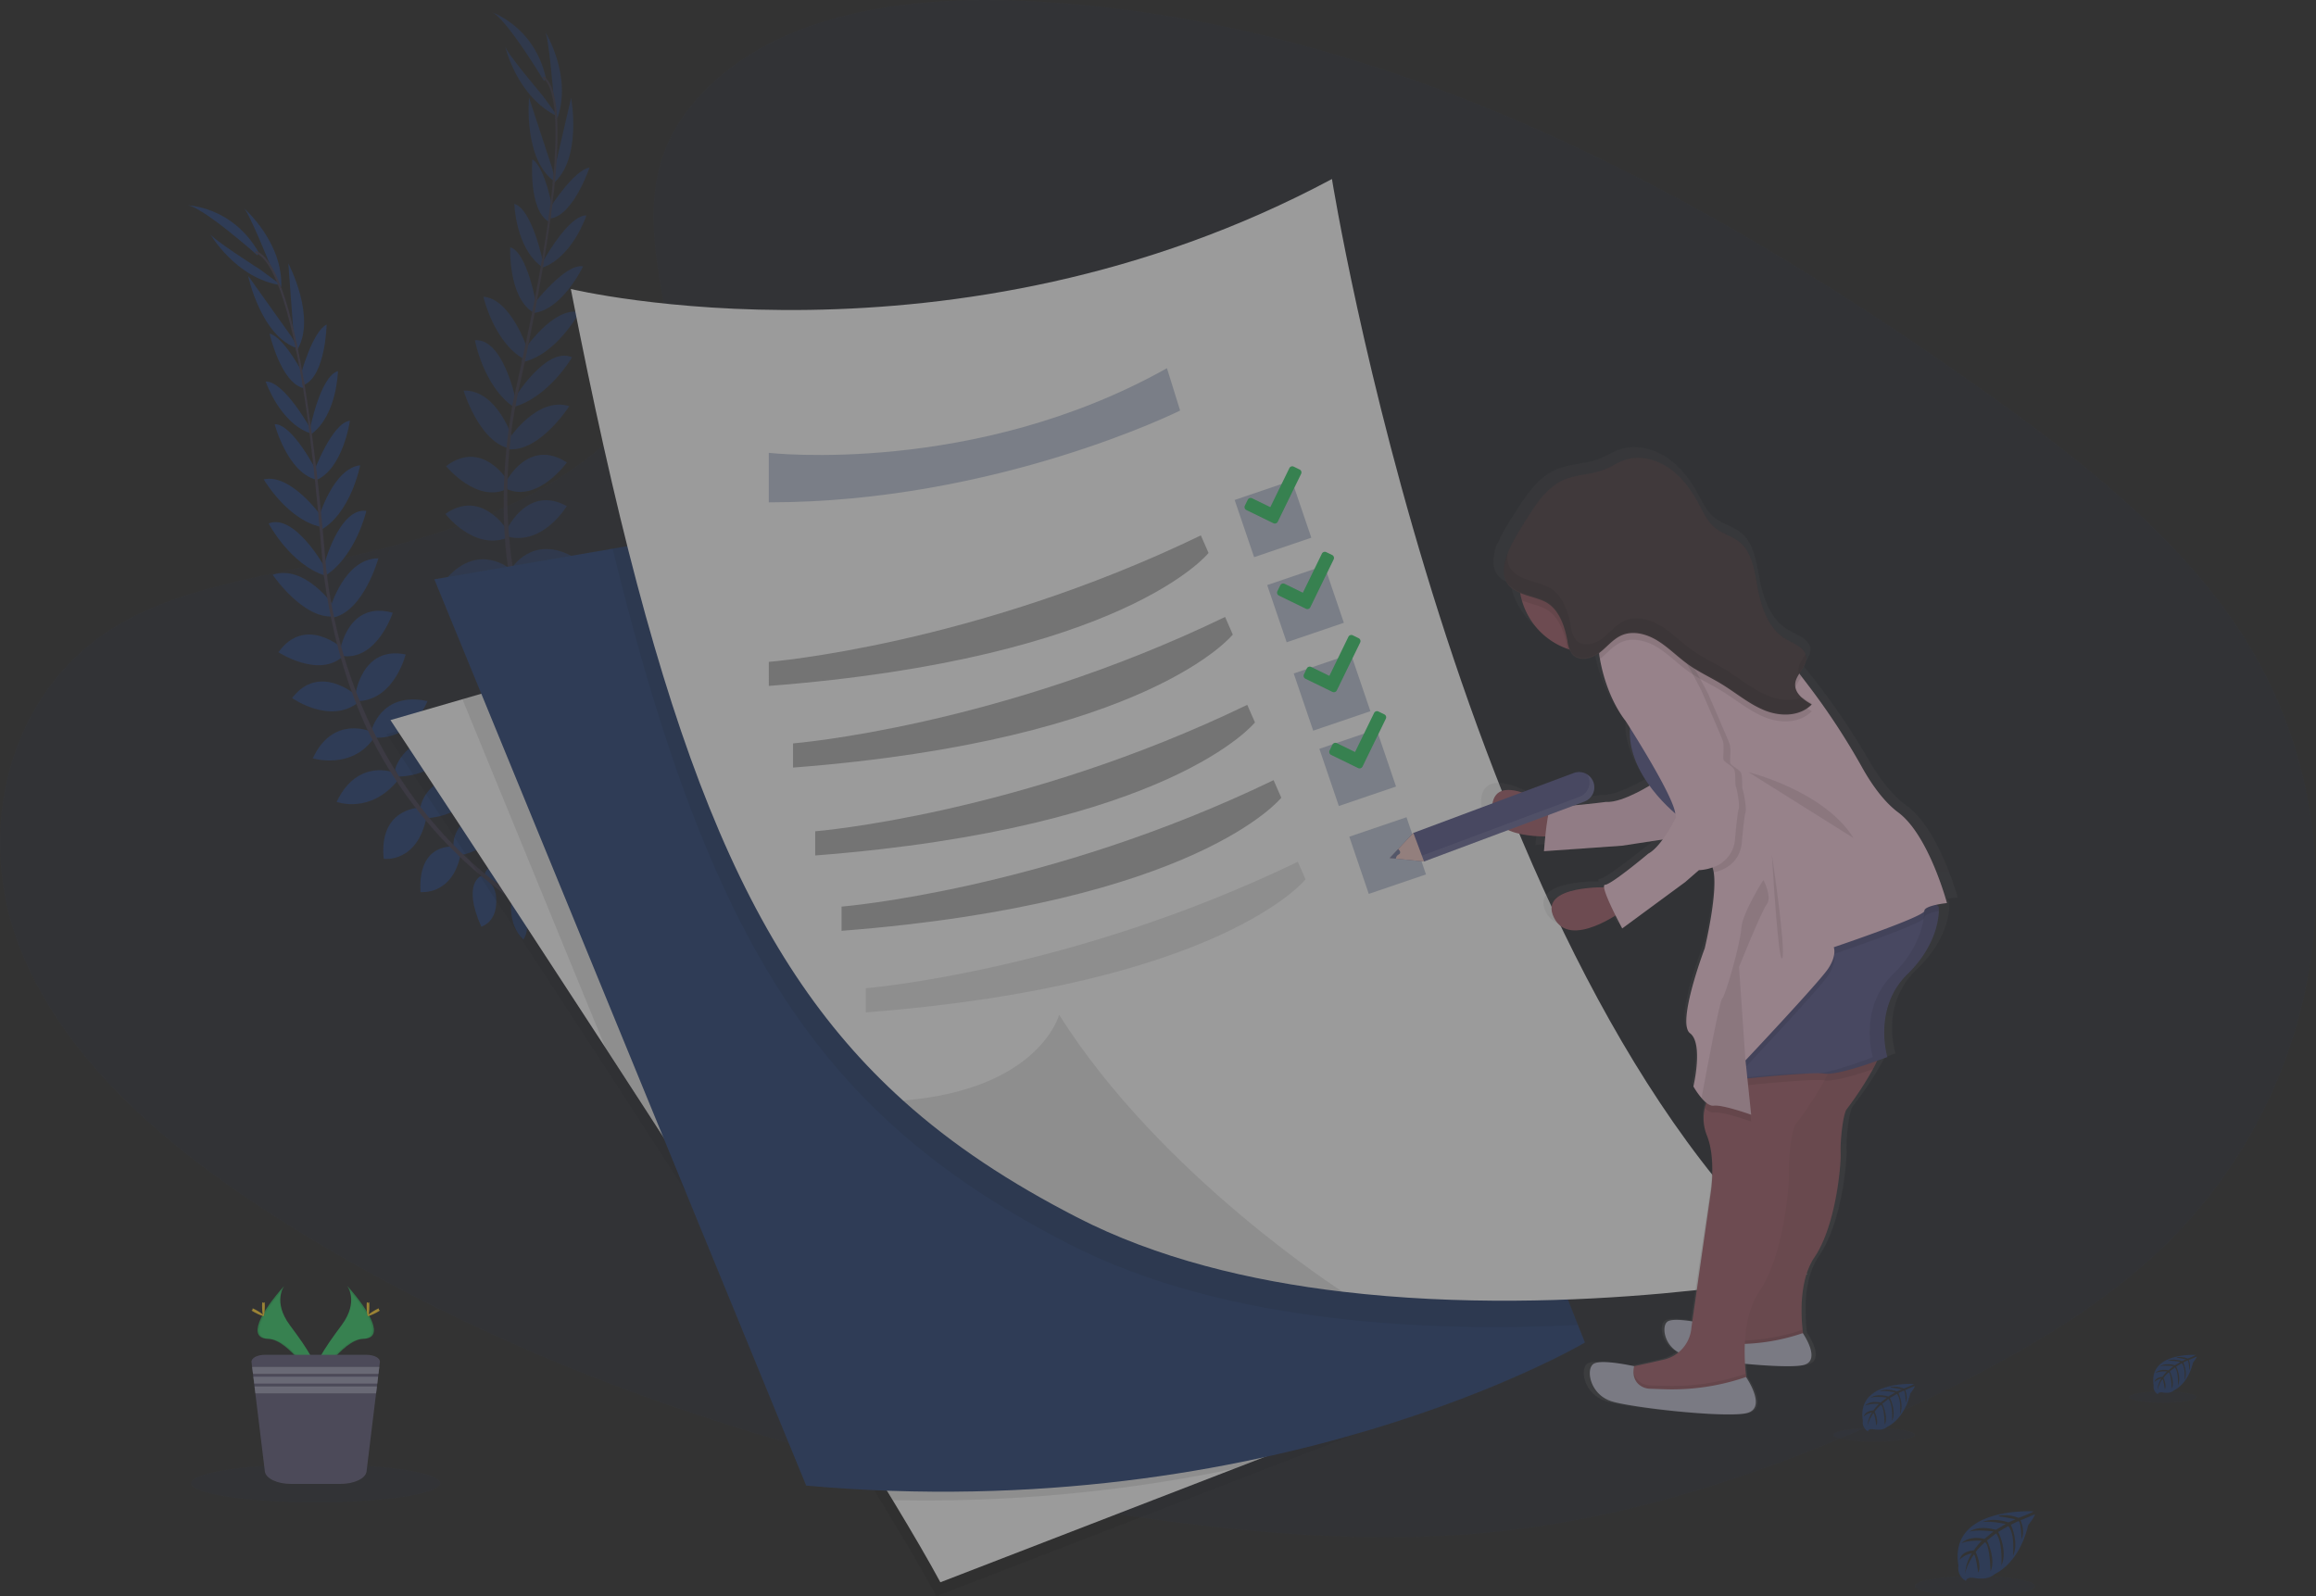 <svg xmlns="http://www.w3.org/2000/svg" xmlns:xlink="http://www.w3.org/1999/xlink" width="816.713" height="562.986" viewBox="0 0 816.713 562.986">
  <rect x="0" y="0" width="816.713" height="562.986" fill="#333333" stroke="none"/>
  <defs>
    <linearGradient id="linear-gradient" x1="0.5" y1="1" x2="0.5" gradientUnits="objectBoundingBox">
      <stop offset="0" stop-color="gray" stop-opacity="0.251"/>
      <stop offset="0.54" stop-color="gray" stop-opacity="0.122"/>
      <stop offset="1" stop-color="gray" stop-opacity="0.102"/>
    </linearGradient>
  </defs>
  <g id="Group_4" data-name="Group 4" transform="translate(0.003 0)" opacity="0.51">
    <path id="Path_1" data-name="Path 1" d="M274.473,80.2c27.708-24.959,71.207-30.041,110.8-28.055,124.355,6.241,236.609,66.86,333.708,135.431,35.151,24.824,69.758,51.6,92.6,85.761,46.454,69.589,32.67,166-31.914,223.32-21.976,19.509-48.617,34.459-75.964,47.719-48.624,23.566-101.079,42.481-156.276,47.867-39.357,3.838-79.166.707-118.326-4.637C319.781,572.64,212.482,539.546,122.544,482.9c-39.463-24.839-76.643-55.72-92.9-95.926s-5.853-91.105,34.423-114.89c16.66-9.839,36.572-14.278,56.074-18.456,28.7-6.135,57.862-12.193,83.768-24.676,26.754-12.893,58.428-37.83,53.133-66.373C251.359,131.98,246.8,105.084,274.473,80.2Z" transform="translate(-22.3 -51.76)" fill="#2b4578" opacity="0.1"/>
    <path id="Path_2" data-name="Path 2" d="M279,498.3s7.33-5.252,14.914-2.007c0,0-2.121,4.51-11.571,4.453Z" transform="translate(-97.554 -181.767)" fill="#2b4578"/>
    <path id="Path_3" data-name="Path 3" d="M277.582,500s-1.958,8.8,4.008,14.511c0,0,3.308-3.725-.452-12.391Z" transform="translate(-97.048 -183.164)" fill="#2b4578"/>
    <path id="Path_4" data-name="Path 4" d="M264,486.224s.269-7.429,17.091-5.612c0,0,.262,4.778-5.52,7.266S267.018,488.577,264,486.224Z" transform="translate(-93.157 -177.397)" fill="#2b4578"/>
    <path id="Path_5" data-name="Path 5" d="M261.232,488.65s-6.991,2.545-.078,18c0,0,4.623-1.223,5.209-7.493S264.391,490.813,261.232,488.65Z" transform="translate(-91.428 -179.837)" fill="#2b4578"/>
    <path id="Path_6" data-name="Path 6" d="M248.548,469.5s-1.414-12.158,15.72-11.564c0,0,1.633,10.991-12.589,14.377Z" transform="translate(-88.619 -170.825)" fill="#2b4578"/>
    <path id="Path_7" data-name="Path 7" d="M231.83,450.878s1.817-13.9,19.085-10.447c0,0,.523,11.946-16.144,13.635Z" transform="translate(-83.726 -165.539)" fill="#2b4578"/>
    <path id="Path_8" data-name="Path 8" d="M219.38,431.281s3.407-13.635,20.5-10.228c0,0-3.534,12.264-19.276,12.674Z" transform="translate(-80.076 -159.86)" fill="#2b4578"/>
    <path id="Path_9" data-name="Path 9" d="M207.53,411.9s3.3-14.137,19.792-10.546c0,0-4.948,13.48-18.639,12.886Z" transform="translate(-76.602 -154.076)" fill="#2b4578"/>
    <path id="Path_10" data-name="Path 10" d="M199.66,392.148s2.3-17.2,17.671-14c0,0-3.831,15.713-16.469,16.441Z" transform="translate(-74.295 -147.326)" fill="#2b4578"/>
    <path id="Path_11" data-name="Path 11" d="M192.09,370.147s2.877-17.353,18.484-12.935c0,0-5.429,16.5-17.318,15.275Z" transform="translate(-72.076 -141.094)" fill="#2b4578"/>
    <path id="Path_12" data-name="Path 12" d="M187.13,347.774s4.948-17.431,16.908-17.424c0,0-5.054,18.378-15.777,20.838Z" transform="translate(-70.622 -133.43)" fill="#2b4578"/>
    <path id="Path_13" data-name="Path 13" d="M183.71,326.373s5.323-20.965,15.091-19.735c0,0-3.626,16-14.625,22.951Z" transform="translate(-69.619 -126.464)" fill="#2b4578"/>
    <path id="Path_14" data-name="Path 14" d="M181.28,302.468s5.068-17.487,14.625-18.548c0,0-3.251,17.141-14.243,23.029Z" transform="translate(-68.907 -119.819)" fill="#2b4578"/>
    <path id="Path_15" data-name="Path 15" d="M178.76,279.891s6.489-17.565,12.808-18.2c0,0-2.453,17.141-12.066,21.014Z" transform="translate(-68.168 -113.302)" fill="#2b4578"/>
    <path id="Path_16" data-name="Path 16" d="M176.83,257.656s3.676-18.951,9.938-20.746c0,0-.276,15.388-9.253,22.124Z" transform="translate(-67.602 -106.038)" fill="#2b4578"/>
    <path id="Path_17" data-name="Path 17" d="M172.4,231.312s4.05-15.141,9.083-17.622c0,0-.339,17.671-7.775,21.205Z" transform="translate(-66.304 -99.231)" fill="#2b4578"/>
    <path id="Path_18" data-name="Path 18" d="M168.094,209.551,166.15,183.2s10.32,19.551,2.827,30.981Z" transform="translate(-64.471 -90.292)" fill="#2b4578"/>
    <path id="Path_19" data-name="Path 19" d="M153.133,175.478s-7.627-19.007-9.323-20.018c0,0,14,12.016,13.289,28.118Z" transform="translate(-57.922 -82.16)" fill="#2b4578"/>
    <path id="Path_20" data-name="Path 20" d="M243.243,474.194s-12.193-1.124-11.168,16c0,0,11.027,1.364,14.059-12.942Z" transform="translate(-83.78 -175.595)" fill="#2b4578"/>
    <path id="Path_21" data-name="Path 21" d="M225.873,454.82s-14.01.488-12.2,17.982c0,0,11.84,1.654,15.1-14.78Z" transform="translate(-78.356 -169.92)" fill="#2b4578"/>
    <path id="Path_22" data-name="Path 22" d="M210.748,436.986s-12.949-5.478-20.5,10.228c0,0,11.939,4.517,21.714-7.775Z" transform="translate(-71.537 -164.42)" fill="#2b4578"/>
    <path id="Path_23" data-name="Path 23" d="M198.7,416.265s-13.26-5.853-20.336,9.486c0,0,13.748,4.149,21.5-7.153Z" transform="translate(-68.051 -158.296)" fill="#2b4578"/>
    <path id="Path_24" data-name="Path 24" d="M190.567,396.63s-12.992-11.493-22.527,1c0,0,13.183,9.359,23.206,1.64Z" transform="translate(-65.026 -151.447)" fill="#2b4578"/>
    <path id="Path_25" data-name="Path 25" d="M183.733,373.186s-13.077-11.762-22.513,1.414c0,0,14.54,9.507,23.064,1.124Z" transform="translate(-63.026 -144.571)" fill="#2b4578"/>
    <path id="Path_26" data-name="Path 26" d="M179.968,349.356s-10.3-14.914-21.608-11.069c0,0,10.7,15.8,21.636,14.667Z" transform="translate(-62.188 -135.571)" fill="#2b4578"/>
    <path id="Path_27" data-name="Path 27" d="M175.967,327.931s-10.539-18.887-19.657-15.19c0,0,7.62,14.533,20.025,18.413Z" transform="translate(-61.587 -128.128)" fill="#2b4578"/>
    <path id="Path_28" data-name="Path 28" d="M173.877,303.427s-10.645-14.773-20-12.561c0,0,8.814,15.056,21.142,16.915Z" transform="translate(-60.874 -121.789)" fill="#2b4578"/>
    <path id="Path_29" data-name="Path 29" d="M174.114,280.008s-8.447-16.71-14.794-16.618c0,0,4.389,16.752,14.377,19.495Z" transform="translate(-62.469 -113.8)" fill="#2b4578"/>
    <path id="Path_30" data-name="Path 30" d="M170.677,258.8s-9.33-16.894-15.847-16.681c0,0,5,14.561,15.614,18.208Z" transform="translate(-61.153 -107.564)" fill="#2b4578"/>
    <path id="Path_31" data-name="Path 31" d="M169.252,233.606s-7.033-14.01-12.462-15.416c0,0,3.909,17.247,11.889,19.226Z" transform="translate(-61.728 -100.55)" fill="#2b4578"/>
    <path id="Path_32" data-name="Path 32" d="M161.421,210.9,146.09,189.38s4.545,21.644,17.607,25.644Z" transform="translate(-58.591 -92.104)" fill="#2b4578"/>
    <path id="Path_33" data-name="Path 33" d="M144.961,181.146S127.707,170.169,127,168.31c0,0,9.189,15.961,25.206,18.222Z" transform="translate(-52.994 -85.927)" fill="#2b4578"/>
    <path id="Path_34" data-name="Path 34" d="M140.34,171.815s-20.046-17.848-24.98-17.636c0,0,15.975.113,25.446,16.632Z" transform="translate(-49.582 -81.784)" fill="#2b4578"/>
    <path id="Path_35" data-name="Path 35" d="M167.068,224.361l-.707.12c-4.722-28.309-10.666-44.913-16.731-46.765l.2-.707C156.253,178.961,162.233,195.324,167.068,224.361Z" transform="translate(-59.629 -88.478)" fill="#444053"/>
    <path id="Path_36" data-name="Path 36" d="M181.862,310.887l-1.06.127c-.325-2.644-.608-5.358-.827-8.058-1.916-23.5-4.319-45.061-7-61.191l.587-.785c2.693,16.158,5.563,38.353,7.485,61.891C181.261,305.557,181.537,308.25,181.862,310.887Z" transform="translate(-66.471 -107.231)" fill="#444053"/>
    <path id="Path_37" data-name="Path 37" d="M271.438,464.712c-.191-.078-19.247-7.726-39.463-26.938A154.544,154.544,0,0,1,202.4,399.11c-9.691-17.961-16.031-40.255-18.71-62.04l1.131.481c6.008,48.9,29.631,81.584,48.065,99.149,20.018,19.042,38.876,26.613,39.053,26.683Z" transform="translate(-69.613 -135.4)" fill="#444053"/>
    <g id="Group_1" data-name="Group 1" transform="translate(157.067 4.248)" opacity="0.7">
      <path id="Path_38" data-name="Path 38" d="M320.84,435.9s8.56-2.827,14.844,2.523c0,0-3.372,3.676-12.377.806Z" transform="translate(-266.887 -168.403)" fill="#2b4578"/>
      <path id="Path_39" data-name="Path 39" d="M318.591,436.23s-4.481,7.825-.488,15.042c0,0,4.241-2.566,3.259-11.96Z" transform="translate(-265.599 -168.718)" fill="#2b4578"/>
      <path id="Path_40" data-name="Path 40" d="M309.75,420.013s2.474-7.012,17.989-.276c0,0-1.166,4.644-7.436,5.294S311.941,423.144,309.75,420.013Z" transform="translate(-263.636 -163.026)" fill="#2b4578"/>
      <path id="Path_41" data-name="Path 41" d="M305.968,420.89s-7.422.353-5.429,17.155c0,0,4.785.212,7.21-5.605S308.343,423.887,305.968,420.89Z" transform="translate(-260.836 -164.221)" fill="#2b4578"/>
      <path id="Path_42" data-name="Path 42" d="M299.3,399.734s2.255-12.016,18.442-6.362c0,0-1.7,10.977-16.293,9.981Z" transform="translate(-260.572 -155.71)" fill="#2b4578"/>
      <path id="Path_43" data-name="Path 43" d="M288.94,377.022s5.867-12.723,21.3-4.3c0,0-3.054,11.557-19.474,8.214Z" transform="translate(-257.535 -149.256)" fill="#2b4578"/>
      <path id="Path_44" data-name="Path 44" d="M282.9,354.8s7.316-12.016,22.619-3.669c0,0-7.068,10.645-22.174,6.362Z" transform="translate(-255.764 -142.907)" fill="#2b4578"/>
      <path id="Path_45" data-name="Path 45" d="M277.31,332.742s7.351-12.5,22.046-4.177c0,0-8.73,11.394-21.622,6.757Z" transform="translate(-254.126 -136.318)" fill="#2b4578"/>
      <path id="Path_46" data-name="Path 46" d="M275.27,311.524s7.309-15.734,21.05-8.1c0,0-8.334,13.854-20.612,10.793Z" transform="translate(-253.527 -129.172)" fill="#2b4578"/>
      <path id="Path_47" data-name="Path 47" d="M274.69,288.235s7.91-15.713,21.488-6.849c0,0-10.087,14.137-21.071,9.429Z" transform="translate(-253.357 -122.53)" fill="#2b4578"/>
      <path id="Path_48" data-name="Path 48" d="M276.16,265.792s9.9-15.169,21.318-11.606c0,0-10.3,16.067-21.262,15.2Z" transform="translate(-253.788 -115.192)" fill="#2b4578"/>
      <path id="Path_49" data-name="Path 49" d="M278.789,244.145S290.1,225.717,299.068,229.8c0,0-8.228,14.2-20.788,17.558Z" transform="translate(-254.41 -108.028)" fill="#2b4578"/>
      <path id="Path_50" data-name="Path 50" d="M283.491,220.706s10.051-15.19,19.481-13.359c0,0-8.2,15.4-20.442,17.749Z" transform="translate(-255.656 -101.574)" fill="#2b4578"/>
      <path id="Path_51" data-name="Path 51" d="M288.2,198.2s11.415-14.844,17.636-13.557c0,0-7.443,15.635-17.77,16.462Z" transform="translate(-257.28 -94.942)" fill="#2b4578"/>
      <path id="Path_52" data-name="Path 52" d="M292.71,176.081s9.147-16.964,15.664-16.851c0,0-4.849,14.61-15.416,18.378Z" transform="translate(-258.64 -87.513)" fill="#2b4578"/>
      <path id="Path_53" data-name="Path 53" d="M296.7,149.5s8.376-13.246,13.918-14.137c0,0-5.584,16.78-13.727,17.961Z" transform="translate(-259.81 -80.516)" fill="#2b4578"/>
      <path id="Path_54" data-name="Path 54" d="M298.537,126.323l5.987-25.743s4.036,21.735-6.524,30.394Z" transform="translate(-260.191 -70.32)" fill="#2b4578"/>
      <path id="Path_55" data-name="Path 55" d="M297.118,89.342s-1.633-20.414-2.948-21.912c0,0,9.8,15.607,4.326,30.8Z" transform="translate(-259.068 -60.602)" fill="#2b4578"/>
      <path id="Path_56" data-name="Path 56" d="M292.3,402.477s-11.31-4.693-15.416,11.96c0,0,10.115,4.58,17.268-8.178Z" transform="translate(-253.999 -158.644)" fill="#2b4578"/>
      <path id="Path_57" data-name="Path 57" d="M281.27,379.062s-13.522-3.7-17,13.543c0,0,10.815,5.1,18.816-9.62Z" transform="translate(-250.303 -151.861)" fill="#2b4578"/>
      <path id="Path_58" data-name="Path 58" d="M272.919,357.749s-10.73-9.083-22.619,3.669c0,0,10.051,7.867,23.05-.975Z" transform="translate(-246.207 -144.792)" fill="#2b4578"/>
      <path id="Path_59" data-name="Path 59" d="M267.657,334.292s-10.928-9.528-22.237,3c0,0,11.889,8.058,22.654-.424Z" transform="translate(-244.777 -137.818)" fill="#2b4578"/>
      <path id="Path_60" data-name="Path 60" d="M266.323,312.712s-8.991-14.844-21.813-5.754c0,0,9.8,12.865,21.672,8.482Z" transform="translate(-244.51 -129.957)" fill="#2b4578"/>
      <path id="Path_61" data-name="Path 61" d="M266.722,288.32s-8.991-15.119-21.912-5.337c0,0,11.055,13.43,21.679,7.938Z" transform="translate(-244.598 -122.827)" fill="#2b4578"/>
      <path id="Path_62" data-name="Path 62" d="M270.9,263.592s-5.393-17.3-17.332-16.964c0,0,5.513,18.279,16.293,20.442Z" transform="translate(-247.166 -113.134)" fill="#2b4578"/>
      <path id="Path_63" data-name="Path 63" d="M273.473,241.87s-4.439-21.17-14.243-20.35c0,0,2.955,16.144,13.642,23.545Z" transform="translate(-248.825 -105.768)" fill="#2b4578"/>
      <path id="Path_64" data-name="Path 64" d="M278.81,217.767s-5.768-17.275-15.36-17.947c0,0,3.937,17,15.155,22.442Z" transform="translate(-250.062 -99.413)" fill="#2b4578"/>
      <path id="Path_65" data-name="Path 65" d="M286.021,195.385s-3.1-18.463-9.189-20.265c0,0-.785,17.3,7.931,22.895Z" transform="translate(-253.98 -92.172)" fill="#2b4578"/>
      <path id="Path_66" data-name="Path 66" d="M289.054,174.12s-3.881-18.908-10.164-20.64c0,0,.445,15.388,9.493,22.025Z" transform="translate(-254.589 -85.828)" fill="#2b4578"/>
      <path id="Path_67" data-name="Path 67" d="M295.131,149.677s-2.545-15.466-7.309-18.427c0,0-1.414,17.629,5.655,21.912Z" transform="translate(-257.173 -79.311)" fill="#2b4578"/>
      <path id="Path_68" data-name="Path 68" d="M294.406,125.587l-8.242-25.107s-2.121,22.011,9.189,29.723Z" transform="translate(-256.675 -70.291)" fill="#2b4578"/>
      <path id="Path_69" data-name="Path 69" d="M287.608,92.33S274.369,76.7,274.27,74.73c0,0,4.05,17.975,18.639,24.9Z" transform="translate(-253.234 -62.742)" fill="#2b4578"/>
      <path id="Path_70" data-name="Path 70" d="M285.974,82.05s-13.833-23.008-18.6-24.28c0,0,15.211,4.87,19.311,23.439Z" transform="translate(-251.212 -57.77)" fill="#2b4578"/>
      <path id="Path_71" data-name="Path 71" d="M295.781,140.136l-.707-.1c3.909-28.422,3.181-46.051-2.064-49.62l.4-.587C298.976,93.626,299.789,111.021,295.781,140.136Z" transform="translate(-258.728 -67.169)" fill="#444053"/>
      <path id="Path_72" data-name="Path 72" d="M278.693,227.294l-1.053-.191c.481-2.622,1.018-5.294,1.612-7.945,5.167-23.008,9.288-44.3,11.514-60.5l.8-.58c-2.234,16.257-6.1,38.276-11.267,61.319C279.7,221.993,279.167,224.651,278.693,227.294Z" transform="translate(-254.222 -87.177)" fill="#444053"/>
      <path id="Path_73" data-name="Path 73" d="M322.649,400.681c-.155-.127-16.074-13.1-29.687-37.463a154.426,154.426,0,0,1-16.724-45.712c-3.909-20.032-3.336-43.2.594-64.8l.933.792c-8.8,48.475,4.029,86.716,16.427,108.974,13.43,24.132,29.179,36.968,29.341,37.1Z" transform="translate(-253.032 -114.918)" fill="#444053"/>
    </g>
    <path id="Path_74" data-name="Path 74" d="M1025.6,805.854s-29.885-1.8-26.358,19.141a5.1,5.1,0,0,0,2.651,5.379s.057-1.555,3.068-1.025a13.686,13.686,0,0,0,3.244.155,6.8,6.8,0,0,0,3.972-1.64h0s8.4-3.471,11.663-17.2c0,0,2.417-3,2.326-3.767l-5.047,2.121s1.725,3.64.368,6.658c0,0-.162-6.524-1.131-6.362-.2.035-2.622,1.265-2.622,1.265s2.969,6.362.707,10.942c0,0,.848-7.811-1.654-10.49l-3.534,2.078s3.464,6.545,1.117,11.882c0,0,.6-8.192-1.866-11.38l-3.216,2.509s3.258,6.453,1.272,10.878c0,0-.261-9.535-1.965-10.256,0,0-2.827,2.481-3.245,3.534,0,0,2.227,4.679.848,7.153,0,0-.848-6.362-1.548-6.362,0,0-2.827,4.206-3.1,7.068a15.269,15.269,0,0,1,2.417-7.493,8.4,8.4,0,0,0-4.291,2.22s.438-2.976,4.948-3.237c0,0,2.318-3.188,2.94-3.386,0,0-4.531-.375-7.273.841,0,0,2.417-2.827,8.1-1.534l3.174-2.594s-5.959-.813-8.482.085c0,0,2.905-2.481,9.337-.672l3.456-2.064s-5.075-1.1-8.1-.707c0,0,3.195-1.725,9.118.141l2.474-1.11s-3.725-.707-4.814-.848-1.145-.417-1.145-.417a12.878,12.878,0,0,1,6.984.778S1025.69,806.186,1025.6,805.854Z" transform="translate(-308.612 -272.816)" fill="#2b4578"/>
    <ellipse id="Ellipse_1" data-name="Ellipse 1" cx="21.149" cy="3.577" rx="21.149" ry="3.577" transform="translate(675.254 555.805)" fill="#2b4578" opacity="0.1"/>
    <path id="Path_75" data-name="Path 75" d="M1111.525,727.791s-16.844-1.011-14.844,10.794a2.877,2.877,0,0,0,1.491,3.032s.035-.876,1.732-.58a7.511,7.511,0,0,0,1.831.092,3.781,3.781,0,0,0,2.234-.926h0s4.736-1.958,6.581-9.7c0,0,1.364-1.689,1.308-2.12l-2.827,1.216a5.1,5.1,0,0,1,.205,3.753s-.092-3.683-.636-3.591c-.113,0-1.477.707-1.477.707s1.668,3.577.41,6.171c0,0,.481-4.4-.933-5.909l-2,1.166s1.951,3.69.629,6.7c0,0,.339-4.616-1.053-6.418l-1.81,1.414s1.831,3.64.707,6.135c0,0-.148-5.372-1.11-5.782a11.3,11.3,0,0,0-1.831,1.972s1.258,2.644.481,4.036c0,0-.481-3.584-.869-3.6a11.875,11.875,0,0,0-1.746,4,8.639,8.639,0,0,1,1.364-4.241,4.764,4.764,0,0,0-2.424,1.251s.247-1.675,2.827-1.824a11,11,0,0,1,1.654-1.909,10.415,10.415,0,0,0-4.1.474s1.364-1.583,4.566-.869l1.8-1.456s-3.365-.459-4.785.049c0,0,1.64-1.414,5.266-.382l1.951-1.166a17.829,17.829,0,0,0-4.573-.4s1.8-.968,5.139.085l1.414-.629s-2.121-.41-2.714-.474-.65-.24-.65-.24a7.294,7.294,0,0,1,3.944.438A16.825,16.825,0,0,0,1111.525,727.791Z" transform="translate(-337.214 -249.936)" fill="#2b4578"/>
    <ellipse id="Ellipse_2" data-name="Ellipse 2" cx="11.924" cy="2.015" rx="11.924" ry="2.015" transform="translate(750.787 490.698)" fill="#2b4578" opacity="0.1"/>
    <path id="Path_76" data-name="Path 76" d="M969.538,742.289s-20.343-1.23-17.94,13.027a3.47,3.47,0,0,0,1.8,3.661s0-1.053,2.085-.707a9.7,9.7,0,0,0,2.212.113,4.651,4.651,0,0,0,2.7-1.117h0s5.718-2.361,7.945-11.712c0,0,1.647-2.036,1.576-2.559l-3.428,1.463a6.157,6.157,0,0,1,.247,4.538s-.106-4.446-.771-4.34c-.134,0-1.781.855-1.781.855s2.014,4.319.495,7.45c0,0,.58-5.316-1.124-7.139l-2.417,1.414s2.354,4.453.756,8.093c0,0,.41-5.577-1.265-7.775l-2.191,1.7s2.219,4.389.869,7.408c0,0-.177-6.489-1.343-6.984a13.3,13.3,0,0,0-2.205,2.382s1.513,3.188.573,4.87c0,0-.573-4.319-1.046-4.34,0,0-1.908,2.863-2.12,4.828a10.44,10.44,0,0,1,1.647-5.1,5.747,5.747,0,0,0-2.919,1.513s.3-2.029,3.393-2.205a13.294,13.294,0,0,1,2-2.3,12.585,12.585,0,0,0-4.948.573s1.64-1.916,5.506-1.046l2.163-1.76s-4.05-.558-5.775.057c0,0,1.979-1.689,6.362-.459l2.354-1.414a21.282,21.282,0,0,0-5.521-.481s2.177-1.166,6.206.1l1.689-.693s-2.531-.495-3.273-.573-.778-.283-.778-.283a8.786,8.786,0,0,1,4.757.53S969.6,742.515,969.538,742.289Z" transform="translate(-294.673 -254.185)" fill="#2b4578"/>
    <ellipse id="Ellipse_3" data-name="Ellipse 3" cx="14.398" cy="2.432" rx="14.398" ry="2.432" transform="translate(646.457 503.605)" fill="#2b4578" opacity="0.1"/>
    <path id="Path_77" data-name="Path 77" d="M583.553,626.647l-70.9,27.433L409.013,694.136c-3.909-7.259-9.677-17.19-16.816-28.981-24.542-40.679-65.157-103.948-101.3-159.549-40.742-62.648-75.8-115.548-75.8-115.548l25.383-7.358L447.8,322.57Z" transform="translate(-78.819 -131.15)" opacity="0.1"/>
    <path id="Path_78" data-name="Path 78" d="M585.553,619.647l-70.9,27.433L411.013,687.136c-3.909-7.259-9.677-17.19-16.816-28.981-24.542-40.679-65.157-103.948-101.3-159.549-40.742-62.648-75.8-115.548-75.8-115.548l25.383-7.358L449.8,315.57Z" transform="translate(-79.405 -129.098)" fill="#fff"/>
    <path id="Path_79" data-name="Path 79" d="M596.081,619.647l-70.9,27.433a533.245,533.245,0,0,1-120.453,11.076c-24.542-40.679-65.157-103.948-101.3-159.549L253,375.7,460.331,315.57Z" transform="translate(-89.932 -129.098)" opacity="0.1"/>
    <path id="Path_80" data-name="Path 80" d="M644.728,590.037s-110.154,65.157-274.609,50.455L239,320.864l62.831-10.793,217.2-37.3L642.268,583.859Z" transform="translate(-85.828 -116.55)" fill="#2b4578"/>
    <path id="Path_81" data-name="Path 81" d="M668.339,583.859c-25.941,1.272-55.94,1.152-86.136-2.446-32.67-3.831-65.5-11.762-93.7-26.28-23.552-12.136-43.69-25.319-61.255-41.145-45.669-41.082-73.936-99.849-99.319-203.917l217.2-37.3Z" transform="translate(-111.898 -116.55)" opacity="0.1"/>
    <path id="Path_82" data-name="Path 82" d="M743.026,527.384S661.8,543.3,579.194,533.5c-32.67-3.852-65.531-11.762-93.7-26.28-23.552-12.136-43.69-25.319-61.255-41.145-56.547-50.893-86.383-128.8-117.159-286.208,0,0,135.007,32.578,268.4-38.785C575.476,141.08,620.466,421.888,743.026,527.384Z" transform="translate(-105.786 -77.945)" fill="#fff"/>
    <path id="Path_83" data-name="Path 83" d="M627.784,655.75c-32.67-3.852-65.531-11.762-93.7-26.28-23.552-12.136-43.69-25.319-61.255-41.145,48.129-3.909,55.049-30.225,55.049-30.225C563.56,614.732,627.784,655.75,627.784,655.75Z" transform="translate(-154.377 -200.197)" opacity="0.1"/>
    <path id="Path_84" data-name="Path 84" d="M405.85,265.324s72.522,8.277,140.4-29.864L550.9,250.4s-64.938,32.38-145.051,32.38Z" transform="translate(-134.741 -105.613)" fill="#2b4578" opacity="0.3"/>
    <path id="Path_85" data-name="Path 85" d="M405.85,363.5s72.1-5.817,152.36-44.609l2.714,6.206s-29.539,37.173-155.074,46.885Z" transform="translate(-134.741 -130.071)" opacity="0.3"/>
    <path id="Path_86" data-name="Path 86" d="M417.94,404.182s72.1-5.817,152.36-44.6l2.714,6.206s-29.532,37.208-155.074,46.927Z" transform="translate(-138.285 -141.999)" opacity="0.3"/>
    <path id="Path_87" data-name="Path 87" d="M429,448.032s72.1-5.817,152.36-44.6l2.714,6.206S554.5,446.823,429,456.563Z" transform="translate(-141.528 -154.854)" opacity="0.3"/>
    <path id="Path_88" data-name="Path 88" d="M442.13,485.612s72.1-5.817,152.36-44.6l2.714,6.206S567.672,484.41,442.13,494.15Z" transform="translate(-145.377 -165.871)" opacity="0.3"/>
    <path id="Path_89" data-name="Path 89" d="M454.23,526.332s72.1-5.817,152.36-44.6l2.714,6.206S579.765,525.13,454.23,534.863Z" transform="translate(-148.924 -177.808)" opacity="0.1"/>
    <rect id="Rectangle_1" data-name="Rectangle 1" width="21.311" height="21.311" transform="translate(435.38 176.329) rotate(-18.8)" fill="#2b4578" opacity="0.3"/>
    <rect id="Rectangle_2" data-name="Rectangle 2" width="21.311" height="21.311" transform="translate(446.857 206.343) rotate(-18.8)" fill="#2b4578" opacity="0.3"/>
    <rect id="Rectangle_3" data-name="Rectangle 3" width="21.311" height="21.311" transform="translate(465.256 264.091) rotate(-18.8)" fill="#2b4578" opacity="0.3"/>
    <rect id="Rectangle_4" data-name="Rectangle 4" width="21.311" height="21.311" transform="translate(475.813 295.086) rotate(-18.8)" fill="#2b4578" opacity="0.3"/>
    <rect id="Rectangle_5" data-name="Rectangle 5" width="21.311" height="21.311" transform="translate(456.215 237.521) rotate(-18.8)" fill="#2b4578" opacity="0.3"/>
    <path id="Path_90" data-name="Path 90" d="M926.248,434.954l-.756-.707c1.951-.4,3.789-.573,3.789-.573s-6.694-24.216-17.982-32.3c-5.584-3.994-10.235-10.645-13.522-16.349A247.186,247.186,0,0,0,877.638,355.5l-2.036-2.566-.877-1.117c1.223-1.852,2.721-3.612,2.552-5.761a.093.093,0,0,1,0-.042,2.7,2.7,0,0,0,0-.339,3.945,3.945,0,0,0-.141-.785l-.078.12c-.954-2.771-4.623-3.994-7.344-5.52-6.362-3.584-9.083-11.416-10.44-18.7-1.06-5.655-1.937-12.016-6.362-15.657-2.827-2.34-6.673-3.11-9.521-5.436-2.7-2.205-4.206-5.549-5.9-8.623-2.827-5.125-6.56-9.9-11.486-12.956s-11.182-4.241-16.59-2.191c-2.071.792-3.951,2.022-6,2.877-5.089,2.121-10.921,1.838-15.961,4.078-6.206,2.757-10.242,8.85-13.932,14.632-1.909,2.99-4.906,7.365-6.609,11.769v-.459a16.837,16.837,0,0,0-1.315,6.121,9.19,9.19,0,0,0,.29,2.658c.763,2.827,3.039,4.389,5.74,5.478a23.927,23.927,0,0,0,.622,2.665,26.153,26.153,0,0,0,16.894,17.254c.233.085.474.141.707.212a5.611,5.611,0,0,0,.841,1.555c2.255,2.827,6.779,2.022,9.719-.035.12-.078.233-.177.346-.262a10.613,10.613,0,0,0,.127,1.195c.064.339.113.707.184,1.011,2.651,14.285,9.436,22,9.436,22s.629.947,1.654,2.516c-.537,7.881,3.061,15.063,7.217,20.612-3.584,2.071-11.31,6.128-16.088,5.789,0,0-17.558,2.269-19.594,1.131-.283-.155-.551.057-.806.537-4.835-2.948-20.294-11.444-21.615-.537-1.195,9.9,12.893,11.161,19.6,11.211-.3,2.9-.474,5.217-.474,5.217l28.846-1.972,15.02-2.212a18.074,18.074,0,0,1-5.365,5.111s-13.578,10.991-15.925,11.09c-.332,0-.438.332-.389.862-5.711,0-23.474.827-18.548,10.723,4.474,8.97,17.07,2.764,22.767-.664,1.343,2.608,2.488,4.651,2.488,4.651l23.276-16.575,5.04-4.241a17.938,17.938,0,0,0,5.011-.968.584.584,0,0,0,.071.184,9.563,9.563,0,0,1,.4,1.6c1.414,8.122-3.336,27.065-3.336,27.065s-10.447,26.641-5.429,30.274,1.308,18.965,1.308,18.965a28.345,28.345,0,0,0,3.011,4.156h0a12.633,12.633,0,0,0,1.76,1.675,16.331,16.331,0,0,0-.58,1.944,15.847,15.847,0,0,0,.827,9.783c3.449,8.369,1.35,20.5,1.35,20.5l-6.772,45.747c-3.251-.495-7.45-.9-9.012,0-2.4,1.35-1.612,8.157,3.951,11.083a14.32,14.32,0,0,1-5.725,2.636c-4.948,1.131-8.426,1.852-10.716,2.29-.148,0-11.875-2.587-14.886-.876s-1.562,11.2,7,13.522c8.383,2.269,39.647,5.6,48.652,4.241l.573-.1c7.655-1.513.933-11.571.085-12.794-.057-.41-.106-.841-.163-1.308-.12-1.046-.226-2.248-.3-3.534,8.539.785,16.964,1.166,20.831.587a2.245,2.245,0,0,0,.509-.092c6.779-1.343.841-10.235.078-11.31q-.05-.41-.106-.869v-.078c0-.2-.049-.424-.071-.636a2.749,2.749,0,0,0-.057-.551c-.057-.191,0-.339-.049-.516q-.042-.523-.085-1.081V583c0-.283-.035-.565-.049-.855v-.474c0-.424,0-.862-.042-1.3v-3.456c0-.474.042-.961.071-1.449l.042-.523c0-.361.057-.707.092-1.074a1.694,1.694,0,0,1,.057-.53c.057-.495.12-.99.191-1.491a3.245,3.245,0,0,1,.071-.445c.064-.375.127-.756.2-1.138a2.762,2.762,0,0,1,.113-.565q.127-.615.276-1.23a1.471,1.471,0,0,1,.078-.339c.127-.495.269-.982.417-1.47.049-.17.106-.339.163-.509.12-.368.247-.707.382-1.089l.17-.452c.191-.481.4-.954.608-1.414.057-.12.12-.24.184-.361.177-.368.368-.707.565-1.089l.24-.417c.269-.452.544-.9.848-1.336,7.775-11.083,9.825-32.458,9.634-37.109s.926-14.3,2.318-15.727a122.757,122.757,0,0,0,9.606-14.208c.587-1.046,1.1-2.029,1.5-2.905,2.3-.8,3.831-1.414,3.831-1.414h0a32.771,32.771,0,0,1-1.159-9.111,27.617,27.617,0,0,1,8.539-20.371c10.08-9.5,11.486-18.915,11.62-22.534v-.672C926.283,435.279,926.248,434.954,926.248,434.954Z" transform="translate(-238.914 -117.178)" fill="url(#linear-gradient)"/>
    <path id="Path_91" data-name="Path 91" d="M930.7,580.658a121.487,121.487,0,0,1-9.189,14.045c-1.329,1.414-2.4,10.963-2.212,15.551s-1.76,25.736-9.189,36.692-3.612,29.892-3.612,29.892l-11.854,4.156H880.4l-9.811-2.933L868,670.922s3.449-.53,12.016-2.566a11.118,11.118,0,0,0,8.871-10.087l6.015-42.008s1.774-10.6-1.152-17.94a14.6,14.6,0,0,1,.961-12.794l.191-.3a119.789,119.789,0,0,1,18.738-11.917c8.376-4.043,16.872-5.966,19.283,1.209C933.235,575.449,932.217,577.831,930.7,580.658Z" transform="translate(-270.223 -203.6)" fill="#a5636d"/>
    <path id="Path_92" data-name="Path 92" d="M930.7,580.658a121.487,121.487,0,0,1-9.189,14.045c-1.329,1.414-2.4,10.963-2.212,15.551s-1.76,25.736-9.189,36.692c-5.231,7.726-4.884,19.4-4.241,25.63.276,2.608.615,4.241.615,4.241l-11.854,4.156H880.4l-9.811-2.912L868,670.922s.862-.134,2.827-.516,4.948-1.032,9.231-2.05a11.119,11.119,0,0,0,8.829-10.087l6.015-42.008s1.774-10.6-1.152-17.94a14.6,14.6,0,0,1,.961-12.794l.191-.3a119.789,119.789,0,0,1,18.738-11.917c8.376-4.043,16.872-5.966,19.283,1.209C933.235,575.449,932.217,577.831,930.7,580.658Z" transform="translate(-270.223 -203.6)" opacity="0.05"/>
    <path id="Path_93" data-name="Path 93" d="M906.495,718.609l-11.854,4.156H880.4l-9.811-2.94L868,712.686s.862-.134,2.827-.516a5.337,5.337,0,0,0,4.107,5.768l5.57.191c.785,0,1.576.042,2.354.042a71.026,71.026,0,0,0,23.029-3.824C906.17,716.955,906.495,718.609,906.495,718.609Z" transform="translate(-270.223 -245.363)" opacity="0.1"/>
    <path id="Path_94" data-name="Path 94" d="M876,718.783l-5.577-.191s-5.2-1.1-3.93-7c0,0-10.037-2.276-12.6-.771s-1.329,9.811,5.923,11.847c7.068,1.986,33.547,4.906,41.159,3.711l.488-.085c6.9-1.414,0-11.309,0-11.309h0a71.3,71.3,0,0,1-25.46,3.8Z" transform="translate(-265.729 -244.816)" fill="#bebed0"/>
    <path id="Path_95" data-name="Path 95" d="M904.529,583.164c-.375.749-.778,1.527-1.237,2.34A131.672,131.672,0,0,1,893.2,600.913c-1.5,1.6-2.693,12.37-2.5,17.572s-1.986,29.037-10.369,41.407c-4.291,6.362-5.259,15.02-5.188,21.99q.032,3.542.417,7.068c.311,2.877.707,4.672.707,4.672l-13.373,4.686H846.794l-11.076-3.294-2.9-8.086s.968-.156,3.145-.587,5.57-1.152,10.419-2.3a12.568,12.568,0,0,0,9.988-11.38l6.779-47.408s2-11.981-1.294-20.251a16.257,16.257,0,0,1-.792-9.677,15.437,15.437,0,0,1,2.121-5.1s2.587-2.036,6.489-4.729c1.725-1.187,3.725-2.5,5.874-3.831,9.443-5.846,21.863-11.811,27.814-7.464a7.7,7.7,0,0,1,2.743,3.951C906.346,578.972,905.674,580.831,904.529,583.164Z" transform="translate(-259.91 -204.48)" fill="#a5636d"/>
    <path id="Path_96" data-name="Path 96" d="M876.227,740.76l-13.373,4.686H846.794l-11.076-3.294-2.9-8.086s.968-.156,3.145-.587a5.9,5.9,0,0,0,1.88,5.224,6.3,6.3,0,0,0,3.987,1.5l5.068.163c.884,0,1.774.049,2.658.049a80.4,80.4,0,0,0,26-4.326C875.867,738.965,876.227,740.76,876.227,740.76Z" transform="translate(-259.91 -251.611)" opacity="0.1"/>
    <path id="Path_97" data-name="Path 97" d="M841.8,740.951l-5.061-.17a6.361,6.361,0,0,1-3.994-1.5c-1.286-1.145-2.4-3.124-1.675-6.453,0,0-11.31-2.566-14.229-.869s-1.491,11.076,6.687,13.373c8.009,2.241,37.866,5.535,46.461,4.192l.544-.1c7.775-1.6,0-12.78,0-12.78h0A80.2,80.2,0,0,1,841.8,740.951Z" transform="translate(-254.819 -250.995)" fill="#bebed0"/>
    <path id="Path_98" data-name="Path 98" d="M935.666,580.664c-4.842,1.689-11.953,3.93-15.854,4.022a7.106,7.106,0,0,1-1.209-.057h0c-2.728-.375-11.161.226-18.894.919-3.1.276-6.086.565-8.553.82-3.676.382-6.206.657-6.206.657v-2.4c1.725-1.187,3.725-2.5,5.874-3.831,9.443-5.846,21.863-11.811,27.814-7.464,8.376-4.043,16.872-5.966,19.283,1.209C938.2,575.455,937.186,577.837,935.666,580.664Z" transform="translate(-275.192 -203.605)" opacity="0.1"/>
    <path id="Path_99" data-name="Path 99" d="M958.876,503.161c-.134,3.584-1.477,12.886-11.1,22.287-12.271,11.981-7.068,29.186-7.068,29.186s-14.632,5.747-20.944,5.9a7.107,7.107,0,0,1-1.209-.057c-3.789-.53-18.83.862-27.475,1.739-3.676.382-6.206.657-6.206.657V511.982l67.807-16.462,6.142,6.114A11.287,11.287,0,0,1,958.876,503.161Z" transform="translate(-275.169 -181.851)" fill="#5c5c8e"/>
    <path id="Path_100" data-name="Path 100" d="M955.5,576.89" transform="translate(-295.875 -205.705)" fill="none"/>
    <g id="Group_2" data-name="Group 2" transform="translate(609.729 313.69)" opacity="0.1">
      <path id="Path_101" data-name="Path 101" d="M886.027,589.154l-1.117.12v.537s2.531-.276,6.206-.657c6.206-.629,15.685-1.513,21.955-1.774C908.731,586.984,894.4,588.306,886.027,589.154Z" transform="translate(-884.91 -522.449)"/>
      <path id="Path_102" data-name="Path 102" d="M971.985,501.671l-6.142-6.121-4.093,1.025L966.9,501.7a11.324,11.324,0,0,1,0,1.534c-.134,3.577-1.477,12.886-11.1,22.287-12.271,11.974-7.068,29.186-7.068,29.186s-12.108,4.75-19.042,5.733a17.488,17.488,0,0,1,1.979.106,7.071,7.071,0,0,0,1.209.064c6.312-.156,20.944-5.9,20.944-5.9s-5.231-17.212,7.068-29.186c9.627-9.4,10.97-18.71,11.1-22.287A11.309,11.309,0,0,0,971.985,501.671Z" transform="translate(-898.035 -495.55)"/>
    </g>
    <path id="Path_103" data-name="Path 103" d="M788.715,452.666s-20.5-14.222-22-1.414,22,10.977,22,10.977Z" transform="translate(-240.51 -167.306)" fill="#a5636d"/>
    <path id="Path_104" data-name="Path 104" d="M831.661,442.13s-11.09,7.337-17.226,6.885c0,0-16.766,2.248-18.717,1.124S792.58,466.4,792.58,466.4l27.567-1.944,17.671-2.7s8.836-5.386,8.836-10.03S831.661,442.13,831.661,442.13Z" transform="translate(-248.113 -166.199)" fill="#f7cddd"/>
    <path id="Path_105" data-name="Path 105" d="M831.661,442.13s-11.09,7.337-17.226,6.885c0,0-16.766,2.248-18.717,1.124S792.58,466.4,792.58,466.4l27.567-1.944,17.671-2.7s8.836-5.386,8.836-10.03S831.661,442.13,831.661,442.13Z" transform="translate(-248.113 -166.199)" opacity="0.05"/>
    <path id="Path_106" data-name="Path 106" d="M816.5,494.48s-24.93-1.032-19.346,10.6,24.478-2.488,24.478-2.488Z" transform="translate(-249.215 -181.539)" fill="#a5636d"/>
    <path id="Path_107" data-name="Path 107" d="M853.026,443.25s-20.209-15.119-17.36-33.533,17.36,14.094,17.36,14.094Z" transform="translate(-260.664 -155.042)" fill="#5c5c8e"/>
    <path id="Path_108" data-name="Path 108" d="M831.249,330.81a25.574,25.574,0,0,1-7.189,17.749,24.041,24.041,0,0,1-3.69,3.146,26.358,26.358,0,0,1-8.383,3.873,26.633,26.633,0,0,1-3.626.643c-.876.085-1.76.134-2.658.134a24.922,24.922,0,0,1-8.418-1.414,25.545,25.545,0,1,1,33.964-24.1Z" transform="translate(-244.471 -126.08)" fill="#a5636d"/>
    <path id="Path_109" data-name="Path 109" d="M955.332,503.161c-2.29.424-5.118,1.188-5.118,2.375,0,2-31.935,12.78-31.935,12.78s1.195,2.785-1.993,7.577-29.143,32.331-29.143,32.331l.085.82.332,3.174,1.583,15.169s-9.981-3.591-13.176-3.195c-1.032.134-2.12-.53-3.188-1.484a15.438,15.438,0,0,1,2.121-5.1s2.587-2.036,6.489-4.729V511.982L949.2,495.52l6.142,6.114A11.32,11.32,0,0,1,955.332,503.161Z" transform="translate(-271.625 -181.851)" opacity="0.1"/>
    <path id="Path_110" data-name="Path 110" d="M945.453,459.149s-7.987.792-7.987,2.792-31.935,12.78-31.935,12.78,1.195,2.785-1.993,7.577-29.143,32.338-29.143,32.338l2,19.155s-9.981-3.591-13.176-3.195c-1.414.177-3-1.138-4.312-2.672a27.8,27.8,0,0,1-2.877-4.107s3.6-15.176-1.194-18.767,5.188-29.935,5.188-29.935,4.51-18.731,3.181-26.768a9.649,9.649,0,0,0-.382-1.583.57.57,0,0,0-.057-.177c-2.827-7.676-33.476-72.1-33.476-72.1a46.288,46.288,0,0,1,.382-5.464c.064-.5.148-1.025.24-1.555a26.345,26.345,0,0,1,.622-2.827,17.645,17.645,0,0,1,.58-1.76c.947-2.432,2.4-4.3,4.559-4.347,0,0,2.4-2.651,8.016-3.372,4.114-.537,9.988,0,17.94,3.372,18.753,7.973,23.149,8.383,23.149,8.383l9.422,12.37,1.937,2.538A244.5,244.5,0,0,1,915.37,411.02c3.138,5.655,7.584,12.221,12.914,16.173C939.063,435.2,945.453,459.149,945.453,459.149Z" transform="translate(-258.875 -140.652)" fill="#f7cddd"/>
    <path id="Path_111" data-name="Path 111" d="M894.65,437.05s26.648,6.588,36.975,23.2Z" transform="translate(-278.036 -164.71)" opacity="0.1"/>
    <path id="Path_112" data-name="Path 112" d="M906.3,478.34s5.04,33.837,3.64,36.381S906.3,478.34,906.3,478.34Z" transform="translate(-281.451 -176.815)" opacity="0.1"/>
    <path id="Path_113" data-name="Path 113" d="M894.2,499.363c-1.937,2.538-9.8,22.152-9.8,22.152l2.269,32.939,2,19.155s-9.974-3.591-13.169-3.195c-1.414.177-3.011-1.138-4.312-2.672,2.071-11.218,6.5-34.692,7.3-35.144,1.053-.6,6.446-19.459,6.729-24.74S893,490.81,893,490.81,896.156,496.825,894.2,499.363Z" transform="translate(-271.159 -180.47)" opacity="0.1"/>
    <path id="Path_114" data-name="Path 114" d="M874.394,430.949c-.495,1.491-1.258,10.179-1.258,10.179-.551,7.648-6.362,10.15-9.931,10.956a9.638,9.638,0,0,0-.382-1.583c-2.4-6.779-33.533-72.246-33.533-72.246a43.013,43.013,0,0,1,1.244-9.853c6.779-1.993,17.508,1.074,17.508,1.074,3.1-.41,13.225,19.714,13.225,19.714s6.743,15.409,7.485,17.508,0,5.542.3,6.743,3.449,2.234,3.895,3.888.155,4.948.452,5.535S874.9,429.451,874.394,430.949Z" transform="translate(-258.875 -144.388)" opacity="0.1"/>
    <path id="Path_115" data-name="Path 115" d="M869.285,429.245c-.495,1.5-1.258,10.179-1.258,10.179a11.306,11.306,0,0,1-7.973,10.4,16.71,16.71,0,0,1-4.792.954l-4.814,4.185-22.23,16.363s-8.284-15.317-6.036-15.4,15.211-10.97,15.211-10.97c3.965-2.121,7.938-9.189,9.783-12.822a11.207,11.207,0,0,1-.24-1.315c-.8-6.779-17.565-32.734-17.565-32.734s-6.482-7.627-9.005-21.757c-.071-.325-.12-.657-.184-1a10.135,10.135,0,0,1-.127-1.329c-.3-5.436,3.654-7.415,8.348-7.881h0a33.5,33.5,0,0,1,7.351.226,53.216,53.216,0,0,1,7.189,1.414c2.008-.269,6.955,8.079,10.2,14h0c1.746,3.209,3,5.711,3,5.711s6.743,15.416,7.485,17.508,0,5.549.3,6.743,3.449,2.241,3.895,3.895.156,4.948.452,5.535S869.787,427.746,869.285,429.245Z" transform="translate(-256.163 -143.885)" fill="#f7cddd"/>
    <path id="Path_116" data-name="Path 116" d="M883.363,376.908c-4.241,4.333-11.09,4.347-16.59,2.121s-10.157-6.213-15.254-9.316c-3.308-2.022-6.814-3.676-10.073-5.761h0c-.481-.311-.947-.622-1.414-.947-3.76-2.658-7.019-6.072-10.914-8.482a16.965,16.965,0,0,0-8.765-2.827,9.967,9.967,0,0,0-4.177.876,5.654,5.654,0,0,0-.707.346,18.027,18.027,0,0,0-3.534,2.651c-1.1.99-2.156,2.043-3.315,2.969-.071-.325-.12-.657-.184-1a10.135,10.135,0,0,1-.127-1.329c-.876.085-1.76.134-2.658.134a24.924,24.924,0,0,1-8.418-1.414.573.573,0,0,0-.064-.318c-.954-5.033-2.679-10.362-6.729-13.19-2.347-1.64-6.093-2.311-9.344-3.534a25.545,25.545,0,1,1,48.136,2.764c4.114-.537,9.988,0,17.94,3.372,18.753,7.973,23.149,8.383,23.149,8.383l9.422,12.37c-1.018,1.555-2.17,3.089-2.276,4.906C877.292,373.013,880.536,375.339,883.363,376.908Z" transform="translate(-244.456 -126.084)" opacity="0.1"/>
    <path id="Path_117" data-name="Path 117" d="M788.266,331.662c4.05,2.827,5.775,8.15,6.736,13.176a10.274,10.274,0,0,0,1.541,4.467c2.121,2.785,6.475,2,9.281,0s5.019-5.033,8.15-6.446c4.156-1.88,9.048-.509,12.942,1.93s7.153,5.853,10.914,8.482c3.64,2.566,7.7,4.4,11.486,6.708,5.1,3.1,9.754,7.111,15.254,9.316s12.37,2.2,16.583-2.121c-2.827-1.569-6.072-3.888-5.853-7.252s4.135-5.874,3.873-9.323-4.319-4.8-7.231-6.5c-6.079-3.534-8.673-11.31-9.974-18.484-1.011-5.612-1.845-11.882-6.036-15.487-2.707-2.318-6.362-3.075-9.09-5.372-2.58-2.184-4.015-5.485-5.655-8.532-2.707-5.068-6.263-9.783-10.963-12.815s-10.68-4.241-15.84-2.163c-1.979.785-3.782,2-5.732,2.827-4.863,2.121-10.426,1.817-15.24,4.029-5.93,2.728-9.783,8.751-13.31,14.469-2.983,4.9-8.9,13.536-7.224,19.9C774.547,328.94,783.87,328.594,788.266,331.662Z" transform="translate(-242.252 -118.732)" fill="#4c3e42"/>
    <g id="Group_3" data-name="Group 3" transform="translate(530.316 195.046)" opacity="0.1">
      <path id="Path_118" data-name="Path 118" d="M922.258,378.918a4.464,4.464,0,0,0-.134-.778c-1.074,1.689-2.41,3.329-2.538,5.308a4.822,4.822,0,0,0,.113,1.364C920.894,382.911,922.428,381.123,922.258,378.918Z" transform="translate(-815.66 -342.487)"/>
      <path id="Path_119" data-name="Path 119" d="M865.758,378.056c-5.5-2.205-10.15-6.213-15.247-9.316-3.8-2.311-7.853-4.142-11.493-6.708-3.76-2.658-7.019-6.072-10.914-8.482s-8.779-3.81-12.942-1.937c-3.131,1.414-5.337,4.418-8.15,6.453s-7.125,2.827-9.281,0a10.275,10.275,0,0,1-1.541-4.467c-.954-5.026-2.686-10.348-6.729-13.176-4.4-3.075-13.727-2.728-15.416-9.189a10.037,10.037,0,0,1-.219-3.534c-1.082,2.884-1.64,5.782-.983,8.305,1.7,6.489,11.02,6.142,15.416,9.189,4.05,2.827,5.775,8.157,6.736,13.183a10.359,10.359,0,0,0,1.534,4.467c2.12,2.785,6.475,2,9.288-.035s5.012-5.033,8.15-6.446c4.156-1.873,9.048-.5,12.942,1.937s7.153,5.853,10.914,8.482c3.64,2.573,7.7,4.4,11.486,6.708,5.1,3.11,9.754,7.118,15.254,9.323s12.37,2.191,16.583-2.121a20.308,20.308,0,0,1-3.089-2.043A17.615,17.615,0,0,1,865.758,378.056Z" transform="translate(-772.561 -327.7)"/>
    </g>
    <path id="Path_120" data-name="Path 120" d="M723.955,458.439l56.547-21.12a5.372,5.372,0,0,1,6.92,3.153h0a5.379,5.379,0,0,1-3.16,6.92l-56.547,21.128L715.6,467.3Z" transform="translate(-225.546 -164.688)" fill="#5c5c8e"/>
    <path id="Path_121" data-name="Path 121" d="M785.7,439.118h0a5.386,5.386,0,0,1-3.16,6.927l-56.547,21.12-9.1-.912-1.308,1.414,12.115,1.216,56.547-21.128a5.379,5.379,0,0,0,3.16-6.92h0a5.357,5.357,0,0,0-2.2-2.686,5.847,5.847,0,0,1,.495.968Z" transform="translate(-225.54 -165.033)" fill="#fff" opacity="0.1"/>
    <path id="Path_122" data-name="Path 122" d="M701.655,415.58l3.767,10.08-9.945-1-2.177-.219,2.976-3.153Z" transform="translate(-203.246 -121.83)" fill="#efc8c4"/>
    <path id="Path_123" data-name="Path 123" d="M718.575,475.42a2.155,2.155,0,0,1,.58.636.912.912,0,0,1,0,.982,2.213,2.213,0,0,1-.551.389,1.8,1.8,0,0,0-.806,1.364l-2.177-.219Z" transform="translate(-225.552 -175.959)" fill="#727a9c"/>
    <path id="Path_124" data-name="Path 124" d="M653.367,304.5l-9.535-4.651a1.152,1.152,0,0,1-.53-1.541l1.011-2.078a1.145,1.145,0,0,1,1.541-.53l6.425,3.131,6.708-13.755a1.159,1.159,0,0,1,1.541-.537l2.078,1.018a1.145,1.145,0,0,1,.53,1.541l-8.228,16.872a1.152,1.152,0,0,1-1.541.53Z" transform="translate(-204.317 -119.969)" fill="#3acc6c"/>
    <path id="Path_125" data-name="Path 125" d="M682.837,388.668l-9.535-4.651a1.152,1.152,0,0,1-.53-1.541l1.011-2.078a1.159,1.159,0,0,1,1.548-.53L681.748,383l6.7-13.769a1.159,1.159,0,0,1,1.541-.537l2.071,1.018a1.152,1.152,0,0,1,.537,1.541l-8.228,16.872a1.166,1.166,0,0,1-1.548.53Z" transform="translate(-212.957 -144.638)" fill="#3acc6c"/>
    <path id="Path_126" data-name="Path 126" d="M669.606,347.177l-9.535-4.651a1.159,1.159,0,0,1-.537-1.541l1.018-2.078a1.145,1.145,0,0,1,1.541-.53l6.425,3.131,6.708-13.776a1.152,1.152,0,0,1,1.541-.53l2.078,1.011a1.166,1.166,0,0,1,.53,1.548l-8.235,16.886a1.152,1.152,0,0,1-1.541.53Z" transform="translate(-209.077 -132.473)" fill="#3acc6c"/>
    <path id="Path_127" data-name="Path 127" d="M695.637,426.674l-9.535-4.651a1.152,1.152,0,0,1-.53-1.541l1.011-2.078a1.152,1.152,0,0,1,1.541-.53l6.425,3.131,6.708-13.755a1.166,1.166,0,0,1,1.548-.537l2.071,1.018a1.145,1.145,0,0,1,.53,1.541l-8.221,16.872A1.166,1.166,0,0,1,695.637,426.674Z" transform="translate(-216.709 -155.783)" fill="#3acc6c"/>
    <path id="Path_128" data-name="Path 128" d="M190.717,693.36s4.206,5.5-1.937,13.8-11.218,15.31-9.189,20.5c0,0,9.274-15.416,16.816-15.628S199.016,702.634,190.717,693.36Z" transform="translate(-68.279 -239.849)" fill="#3acc6c"/>
    <path id="Path_129" data-name="Path 129" d="M190.824,693.36a6.777,6.777,0,0,1,.862,1.725c7.358,8.652,11.309,16.724,4.206,16.964-6.595.184-14.5,11.974-16.392,14.95a5.428,5.428,0,0,0,.219.707s9.274-15.416,16.816-15.628S199.122,702.634,190.824,693.36Z" transform="translate(-68.385 -239.849)" opacity="0.1"/>
    <path id="Path_130" data-name="Path 130" d="M206.178,702.762c0,1.93-.219,3.534-.488,3.534s-.481-1.569-.481-3.534.269-1.025.537-1.025S206.178,700.825,206.178,702.762Z" transform="translate(-75.922 -242.239)" fill="#ffd037"/>
    <path id="Path_131" data-name="Path 131" d="M208.994,705.979c-1.7.926-3.181,1.491-3.308,1.251s1.145-1.173,2.827-2.121,1.025-.254,1.152,0S210.7,705.053,208.994,705.979Z" transform="translate(-76.059 -243.152)" fill="#ffd037"/>
    <path id="Path_132" data-name="Path 132" d="M160.2,693.36s-4.2,5.5,1.944,13.8,11.211,15.31,9.189,20.5c0,0-9.267-15.416-16.816-15.628S151.9,702.634,160.2,693.36Z" transform="translate(-59.966 -239.849)" fill="#3acc6c"/>
    <path id="Path_133" data-name="Path 133" d="M160.181,693.36a6.933,6.933,0,0,0-.855,1.725c-7.365,8.652-11.309,16.724-4.206,16.964,6.588.184,14.5,11.974,16.392,14.95a5.459,5.459,0,0,1-.226.707s-9.267-15.48-16.83-15.692S151.882,702.634,160.181,693.36Z" transform="translate(-59.951 -239.849)" opacity="0.1"/>
    <path id="Path_134" data-name="Path 134" d="M153.05,702.762c0,1.93.212,3.534.481,3.534s.488-1.569.488-3.534-.269-1.025-.537-1.025S153.05,700.825,153.05,702.762Z" transform="translate(-60.631 -242.239)" fill="#ffd037"/>
    <path id="Path_135" data-name="Path 135" d="M148.825,705.979c1.7.926,3.181,1.491,3.308,1.251s-1.145-1.173-2.827-2.121-1.032-.254-1.159,0S147.128,705.053,148.825,705.979Z" transform="translate(-59.092 -243.152)" fill="#ffd037"/>
    <ellipse id="Ellipse_4" data-name="Ellipse 4" cx="43.959" cy="6.743" rx="43.959" ry="6.743" transform="translate(67.382 516.363)" fill="#2b4578" opacity="0.1"/>
    <path id="Path_136" data-name="Path 136" d="M193.043,730.313l-.212,1.718-.29,2.424-.127,1.011-.29,2.424-.134,1.011-.29,2.424-3.365,27.567c-.3,2.46-4.326,4.382-9.189,4.382H161.68c-4.856,0-8.871-1.922-9.189-4.382l-3.365-27.567-.3-2.424-.12-1.011-.3-2.424-.12-1.011-.3-2.424-.212-1.718c-.163-1.414,2.007-2.573,4.757-2.573h35.759C191.049,727.74,193.219,728.92,193.043,730.313Z" transform="translate(-59.083 -249.928)" fill="#65617d"/>
    <path id="Path_137" data-name="Path 137" d="M170.638,682.05l-.3,2.424H126.1l-.29-2.424Z" transform="translate(-36.883 -199.947)" fill="#9d9cb5"/>
    <path id="Path_138" data-name="Path 138" d="M170.394,686.91l-.3,2.424H126.7l-.3-2.424Z" transform="translate(-37.056 -201.372)" fill="#9d9cb5"/>
    <path id="Path_139" data-name="Path 139" d="M170.143,691.77l-.3,2.424H127.287l-.3-2.424Z" transform="translate(-37.229 -202.797)" fill="#9d9cb5"/>
  </g>
</svg>
